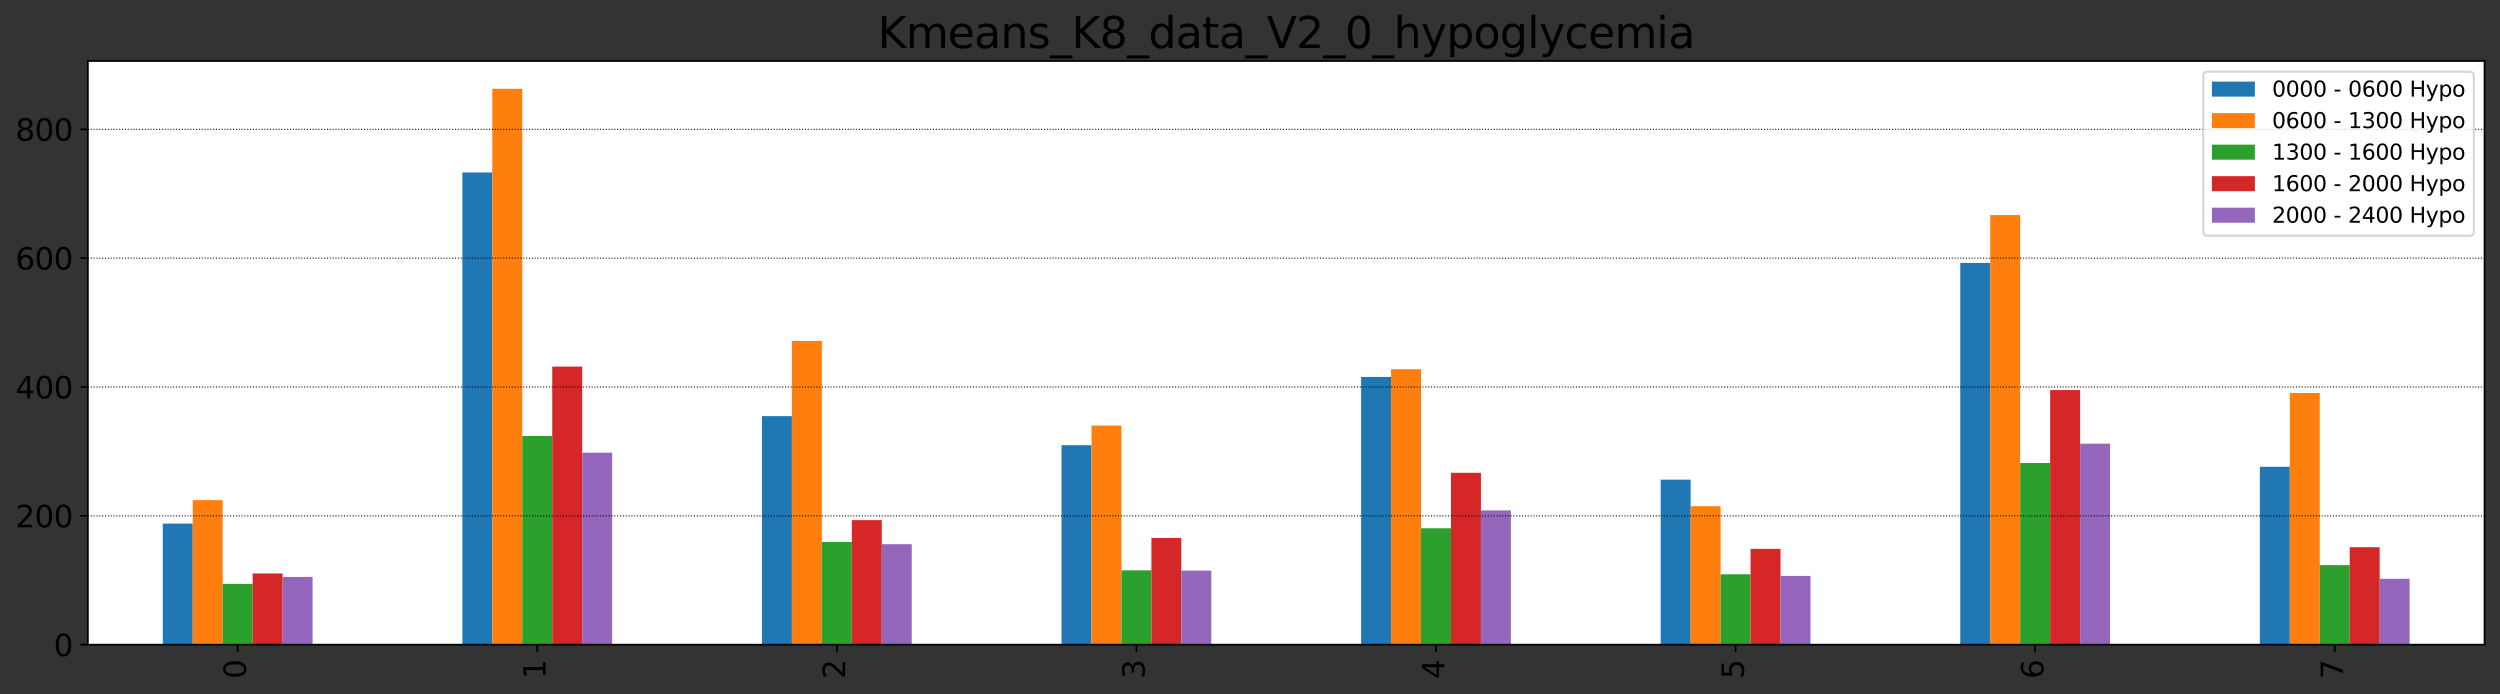 <?xml version="1.0" encoding="utf-8" standalone="no"?>
<!DOCTYPE svg PUBLIC "-//W3C//DTD SVG 1.1//EN"
  "http://www.w3.org/Graphics/SVG/1.1/DTD/svg11.dtd">
<svg xmlns:xlink="http://www.w3.org/1999/xlink" width="1164.122pt" height="323.304pt" viewBox="0 0 1164.122 323.304" xmlns="http://www.w3.org/2000/svg" version="1.1">
 <rect x="0" y="0" width="1164.122" height="323.304" fill="#333333" stroke="none"/>
 <defs>
  <style type="text/css">*{stroke-linejoin: round; stroke-linecap: butt}</style>
 </defs>
 <g id="figure_1">
  <g id="patch_1">
   <path d="M 0 323.304 
L 1164.122 323.304 
L 1164.122 0 
L 0 0 
L 0 323.304 
z
" style="fill: none"/>
  </g>
  <g id="axes_1">
   <g id="patch_2">
    <path d="M 40.922 300.197 
L 1156.922 300.197 
L 1156.922 28.397 
L 40.922 28.397 
z
" style="fill: #ffffff"/>
   </g>
   <g id="patch_3">
    <path d="M 75.797 300.197 
L 89.748 300.197 
L 89.748 243.801 
L 75.797 243.801 
z
" clip-path="url(#p9d155ca42a)" style="fill: #1f77b4"/>
   </g>
   <g id="patch_4">
    <path d="M 215.298 300.197 
L 229.248 300.197 
L 229.248 80.311 
L 215.298 80.311 
z
" clip-path="url(#p9d155ca42a)" style="fill: #1f77b4"/>
   </g>
   <g id="patch_5">
    <path d="M 354.798 300.197 
L 368.748 300.197 
L 368.748 193.765 
L 354.798 193.765 
z
" clip-path="url(#p9d155ca42a)" style="fill: #1f77b4"/>
   </g>
   <g id="patch_6">
    <path d="M 494.298 300.197 
L 508.248 300.197 
L 508.248 207.298 
L 494.298 207.298 
z
" clip-path="url(#p9d155ca42a)" style="fill: #1f77b4"/>
   </g>
   <g id="patch_7">
    <path d="M 633.798 300.197 
L 647.747 300.197 
L 647.747 175.525 
L 633.798 175.525 
z
" clip-path="url(#p9d155ca42a)" style="fill: #1f77b4"/>
   </g>
   <g id="patch_8">
    <path d="M 773.298 300.197 
L 787.247 300.197 
L 787.247 223.353 
L 773.298 223.353 
z
" clip-path="url(#p9d155ca42a)" style="fill: #1f77b4"/>
   </g>
   <g id="patch_9">
    <path d="M 912.798 300.197 
L 926.747 300.197 
L 926.747 122.423 
L 912.798 122.423 
z
" clip-path="url(#p9d155ca42a)" style="fill: #1f77b4"/>
   </g>
   <g id="patch_10">
    <path d="M 1052.297 300.197 
L 1066.247 300.197 
L 1066.247 217.38 
L 1052.297 217.38 
z
" clip-path="url(#p9d155ca42a)" style="fill: #1f77b4"/>
   </g>
   <g id="patch_11">
    <path d="M 89.748 300.197 
L 103.698 300.197 
L 103.698 232.889 
L 89.748 232.889 
z
" clip-path="url(#p9d155ca42a)" style="fill: #ff7f0e"/>
   </g>
   <g id="patch_12">
    <path d="M 229.248 300.197 
L 243.197 300.197 
L 243.197 41.34 
L 229.248 41.34 
z
" clip-path="url(#p9d155ca42a)" style="fill: #ff7f0e"/>
   </g>
   <g id="patch_13">
    <path d="M 368.748 300.197 
L 382.697 300.197 
L 382.697 158.759 
L 368.748 158.759 
z
" clip-path="url(#p9d155ca42a)" style="fill: #ff7f0e"/>
   </g>
   <g id="patch_14">
    <path d="M 508.248 300.197 
L 522.197 300.197 
L 522.197 198.169 
L 508.248 198.169 
z
" clip-path="url(#p9d155ca42a)" style="fill: #ff7f0e"/>
   </g>
   <g id="patch_15">
    <path d="M 647.747 300.197 
L 661.697 300.197 
L 661.697 171.902 
L 647.747 171.902 
z
" clip-path="url(#p9d155ca42a)" style="fill: #ff7f0e"/>
   </g>
   <g id="patch_16">
    <path d="M 787.247 300.197 
L 801.197 300.197 
L 801.197 235.717 
L 787.247 235.717 
z
" clip-path="url(#p9d155ca42a)" style="fill: #ff7f0e"/>
   </g>
   <g id="patch_17">
    <path d="M 926.747 300.197 
L 940.697 300.197 
L 940.697 100.153 
L 926.747 100.153 
z
" clip-path="url(#p9d155ca42a)" style="fill: #ff7f0e"/>
   </g>
   <g id="patch_18">
    <path d="M 1066.247 300.197 
L 1080.197 300.197 
L 1080.197 183.011 
L 1066.247 183.011 
z
" clip-path="url(#p9d155ca42a)" style="fill: #ff7f0e"/>
   </g>
   <g id="patch_19">
    <path d="M 103.698 300.197 
L 117.647 300.197 
L 117.647 271.88 
L 103.698 271.88 
z
" clip-path="url(#p9d155ca42a)" style="fill: #2ca02c"/>
   </g>
   <g id="patch_20">
    <path d="M 243.197 300.197 
L 257.147 300.197 
L 257.147 203.001 
L 243.197 203.001 
z
" clip-path="url(#p9d155ca42a)" style="fill: #2ca02c"/>
   </g>
   <g id="patch_21">
    <path d="M 382.697 300.197 
L 396.647 300.197 
L 396.647 252.371 
L 382.697 252.371 
z
" clip-path="url(#p9d155ca42a)" style="fill: #2ca02c"/>
   </g>
   <g id="patch_22">
    <path d="M 522.197 300.197 
L 536.148 300.197 
L 536.148 265.585 
L 522.197 265.585 
z
" clip-path="url(#p9d155ca42a)" style="fill: #2ca02c"/>
   </g>
   <g id="patch_23">
    <path d="M 661.697 300.197 
L 675.648 300.197 
L 675.648 245.991 
L 661.697 245.991 
z
" clip-path="url(#p9d155ca42a)" style="fill: #2ca02c"/>
   </g>
   <g id="patch_24">
    <path d="M 801.197 300.197 
L 815.148 300.197 
L 815.148 267.418 
L 801.197 267.418 
z
" clip-path="url(#p9d155ca42a)" style="fill: #2ca02c"/>
   </g>
   <g id="patch_25">
    <path d="M 940.697 300.197 
L 954.648 300.197 
L 954.648 215.598 
L 940.697 215.598 
z
" clip-path="url(#p9d155ca42a)" style="fill: #2ca02c"/>
   </g>
   <g id="patch_26">
    <path d="M 1080.197 300.197 
L 1094.148 300.197 
L 1094.148 263.161 
L 1080.197 263.161 
z
" clip-path="url(#p9d155ca42a)" style="fill: #2ca02c"/>
   </g>
   <g id="patch_27">
    <path d="M 117.647 300.197 
L 131.597 300.197 
L 131.597 267.043 
L 117.647 267.043 
z
" clip-path="url(#p9d155ca42a)" style="fill: #d62728"/>
   </g>
   <g id="patch_28">
    <path d="M 257.147 300.197 
L 271.098 300.197 
L 271.098 170.711 
L 257.147 170.711 
z
" clip-path="url(#p9d155ca42a)" style="fill: #d62728"/>
   </g>
   <g id="patch_29">
    <path d="M 396.647 300.197 
L 410.598 300.197 
L 410.598 242.203 
L 396.647 242.203 
z
" clip-path="url(#p9d155ca42a)" style="fill: #d62728"/>
   </g>
   <g id="patch_30">
    <path d="M 536.148 300.197 
L 550.097 300.197 
L 550.097 250.488 
L 536.148 250.488 
z
" clip-path="url(#p9d155ca42a)" style="fill: #d62728"/>
   </g>
   <g id="patch_31">
    <path d="M 675.648 300.197 
L 689.597 300.197 
L 689.597 220.159 
L 675.648 220.159 
z
" clip-path="url(#p9d155ca42a)" style="fill: #d62728"/>
   </g>
   <g id="patch_32">
    <path d="M 815.148 300.197 
L 829.097 300.197 
L 829.097 255.589 
L 815.148 255.589 
z
" clip-path="url(#p9d155ca42a)" style="fill: #d62728"/>
   </g>
   <g id="patch_33">
    <path d="M 954.648 300.197 
L 968.597 300.197 
L 968.597 181.629 
L 954.648 181.629 
z
" clip-path="url(#p9d155ca42a)" style="fill: #d62728"/>
   </g>
   <g id="patch_34">
    <path d="M 1094.148 300.197 
L 1108.098 300.197 
L 1108.098 254.797 
L 1094.148 254.797 
z
" clip-path="url(#p9d155ca42a)" style="fill: #d62728"/>
   </g>
   <g id="patch_35">
    <path d="M 131.597 300.197 
L 145.548 300.197 
L 145.548 268.658 
L 131.597 268.658 
z
" clip-path="url(#p9d155ca42a)" style="fill: #9467bd"/>
   </g>
   <g id="patch_36">
    <path d="M 271.098 300.197 
L 285.048 300.197 
L 285.048 210.787 
L 271.098 210.787 
z
" clip-path="url(#p9d155ca42a)" style="fill: #9467bd"/>
   </g>
   <g id="patch_37">
    <path d="M 410.598 300.197 
L 424.548 300.197 
L 424.548 253.4 
L 410.598 253.4 
z
" clip-path="url(#p9d155ca42a)" style="fill: #9467bd"/>
   </g>
   <g id="patch_38">
    <path d="M 550.097 300.197 
L 564.048 300.197 
L 564.048 265.711 
L 550.097 265.711 
z
" clip-path="url(#p9d155ca42a)" style="fill: #9467bd"/>
   </g>
   <g id="patch_39">
    <path d="M 689.597 300.197 
L 703.548 300.197 
L 703.548 237.67 
L 689.597 237.67 
z
" clip-path="url(#p9d155ca42a)" style="fill: #9467bd"/>
   </g>
   <g id="patch_40">
    <path d="M 829.097 300.197 
L 843.048 300.197 
L 843.048 268.18 
L 829.097 268.18 
z
" clip-path="url(#p9d155ca42a)" style="fill: #9467bd"/>
   </g>
   <g id="patch_41">
    <path d="M 968.597 300.197 
L 982.548 300.197 
L 982.548 206.589 
L 968.597 206.589 
z
" clip-path="url(#p9d155ca42a)" style="fill: #9467bd"/>
   </g>
   <g id="patch_42">
    <path d="M 1108.098 300.197 
L 1122.047 300.197 
L 1122.047 269.512 
L 1108.098 269.512 
z
" clip-path="url(#p9d155ca42a)" style="fill: #9467bd"/>
   </g>
   <g id="matplotlib.axis_1">
    <g id="xtick_1">
     <g id="line2d_1">
      <defs>
       <path id="mc3bcf5091b" d="M 0 0 
L 0 3.5 
" style="stroke: #000000; stroke-width: 0.8"/>
      </defs>
      <g>
       <use xlink:href="#mc3bcf5091b" x="110.672" y="300.197" style="stroke: #000000; stroke-width: 0.8"/>
      </g>
     </g>
     <g id="text_1">
      <!-- 0 -->
      <g transform="translate(114.536 316.104)rotate(-90)scale(0.14 -0.14)">
       <defs>
        <path id="DejaVuSans-30" d="M 2034 4250 
Q 1547 4250 1301 3770 
Q 1056 3291 1056 2328 
Q 1056 1369 1301 889 
Q 1547 409 2034 409 
Q 2525 409 2770 889 
Q 3016 1369 3016 2328 
Q 3016 3291 2770 3770 
Q 2525 4250 2034 4250 
z
M 2034 4750 
Q 2819 4750 3233 4129 
Q 3647 3509 3647 2328 
Q 3647 1150 3233 529 
Q 2819 -91 2034 -91 
Q 1250 -91 836 529 
Q 422 1150 422 2328 
Q 422 3509 836 4129 
Q 1250 4750 2034 4750 
z
" transform="scale(0.016)"/>
       </defs>
       <use xlink:href="#DejaVuSans-30"/>
      </g>
     </g>
    </g>
    <g id="xtick_2">
     <g id="line2d_2">
      <g>
       <use xlink:href="#mc3bcf5091b" x="250.173" y="300.197" style="stroke: #000000; stroke-width: 0.8"/>
      </g>
     </g>
     <g id="text_2">
      <!-- 1 -->
      <g transform="translate(254.036 316.104)rotate(-90)scale(0.14 -0.14)">
       <defs>
        <path id="DejaVuSans-31" d="M 794 531 
L 1825 531 
L 1825 4091 
L 703 3866 
L 703 4441 
L 1819 4666 
L 2450 4666 
L 2450 531 
L 3481 531 
L 3481 0 
L 794 0 
L 794 531 
z
" transform="scale(0.016)"/>
       </defs>
       <use xlink:href="#DejaVuSans-31"/>
      </g>
     </g>
    </g>
    <g id="xtick_3">
     <g id="line2d_3">
      <g>
       <use xlink:href="#mc3bcf5091b" x="389.673" y="300.197" style="stroke: #000000; stroke-width: 0.8"/>
      </g>
     </g>
     <g id="text_3">
      <!-- 2 -->
      <g transform="translate(393.536 316.104)rotate(-90)scale(0.14 -0.14)">
       <defs>
        <path id="DejaVuSans-32" d="M 1228 531 
L 3431 531 
L 3431 0 
L 469 0 
L 469 531 
Q 828 903 1448 1529 
Q 2069 2156 2228 2338 
Q 2531 2678 2651 2914 
Q 2772 3150 2772 3378 
Q 2772 3750 2511 3984 
Q 2250 4219 1831 4219 
Q 1534 4219 1204 4116 
Q 875 4013 500 3803 
L 500 4441 
Q 881 4594 1212 4672 
Q 1544 4750 1819 4750 
Q 2544 4750 2975 4387 
Q 3406 4025 3406 3419 
Q 3406 3131 3298 2873 
Q 3191 2616 2906 2266 
Q 2828 2175 2409 1742 
Q 1991 1309 1228 531 
z
" transform="scale(0.016)"/>
       </defs>
       <use xlink:href="#DejaVuSans-32"/>
      </g>
     </g>
    </g>
    <g id="xtick_4">
     <g id="line2d_4">
      <g>
       <use xlink:href="#mc3bcf5091b" x="529.173" y="300.197" style="stroke: #000000; stroke-width: 0.8"/>
      </g>
     </g>
     <g id="text_4">
      <!-- 3 -->
      <g transform="translate(533.036 316.104)rotate(-90)scale(0.14 -0.14)">
       <defs>
        <path id="DejaVuSans-33" d="M 2597 2516 
Q 3050 2419 3304 2112 
Q 3559 1806 3559 1356 
Q 3559 666 3084 287 
Q 2609 -91 1734 -91 
Q 1441 -91 1130 -33 
Q 819 25 488 141 
L 488 750 
Q 750 597 1062 519 
Q 1375 441 1716 441 
Q 2309 441 2620 675 
Q 2931 909 2931 1356 
Q 2931 1769 2642 2001 
Q 2353 2234 1838 2234 
L 1294 2234 
L 1294 2753 
L 1863 2753 
Q 2328 2753 2575 2939 
Q 2822 3125 2822 3475 
Q 2822 3834 2567 4026 
Q 2313 4219 1838 4219 
Q 1578 4219 1281 4162 
Q 984 4106 628 3988 
L 628 4550 
Q 988 4650 1302 4700 
Q 1616 4750 1894 4750 
Q 2613 4750 3031 4423 
Q 3450 4097 3450 3541 
Q 3450 3153 3228 2886 
Q 3006 2619 2597 2516 
z
" transform="scale(0.016)"/>
       </defs>
       <use xlink:href="#DejaVuSans-33"/>
      </g>
     </g>
    </g>
    <g id="xtick_5">
     <g id="line2d_5">
      <g>
       <use xlink:href="#mc3bcf5091b" x="668.673" y="300.197" style="stroke: #000000; stroke-width: 0.8"/>
      </g>
     </g>
     <g id="text_5">
      <!-- 4 -->
      <g transform="translate(672.536 316.104)rotate(-90)scale(0.14 -0.14)">
       <defs>
        <path id="DejaVuSans-34" d="M 2419 4116 
L 825 1625 
L 2419 1625 
L 2419 4116 
z
M 2253 4666 
L 3047 4666 
L 3047 1625 
L 3713 1625 
L 3713 1100 
L 3047 1100 
L 3047 0 
L 2419 0 
L 2419 1100 
L 313 1100 
L 313 1709 
L 2253 4666 
z
" transform="scale(0.016)"/>
       </defs>
       <use xlink:href="#DejaVuSans-34"/>
      </g>
     </g>
    </g>
    <g id="xtick_6">
     <g id="line2d_6">
      <g>
       <use xlink:href="#mc3bcf5091b" x="808.173" y="300.197" style="stroke: #000000; stroke-width: 0.8"/>
      </g>
     </g>
     <g id="text_6">
      <!-- 5 -->
      <g transform="translate(812.036 316.104)rotate(-90)scale(0.14 -0.14)">
       <defs>
        <path id="DejaVuSans-35" d="M 691 4666 
L 3169 4666 
L 3169 4134 
L 1269 4134 
L 1269 2991 
Q 1406 3038 1543 3061 
Q 1681 3084 1819 3084 
Q 2600 3084 3056 2656 
Q 3513 2228 3513 1497 
Q 3513 744 3044 326 
Q 2575 -91 1722 -91 
Q 1428 -91 1123 -41 
Q 819 9 494 109 
L 494 744 
Q 775 591 1075 516 
Q 1375 441 1709 441 
Q 2250 441 2565 725 
Q 2881 1009 2881 1497 
Q 2881 1984 2565 2268 
Q 2250 2553 1709 2553 
Q 1456 2553 1204 2497 
Q 953 2441 691 2322 
L 691 4666 
z
" transform="scale(0.016)"/>
       </defs>
       <use xlink:href="#DejaVuSans-35"/>
      </g>
     </g>
    </g>
    <g id="xtick_7">
     <g id="line2d_7">
      <g>
       <use xlink:href="#mc3bcf5091b" x="947.673" y="300.197" style="stroke: #000000; stroke-width: 0.8"/>
      </g>
     </g>
     <g id="text_7">
      <!-- 6 -->
      <g transform="translate(951.536 316.104)rotate(-90)scale(0.14 -0.14)">
       <defs>
        <path id="DejaVuSans-36" d="M 2113 2584 
Q 1688 2584 1439 2293 
Q 1191 2003 1191 1497 
Q 1191 994 1439 701 
Q 1688 409 2113 409 
Q 2538 409 2786 701 
Q 3034 994 3034 1497 
Q 3034 2003 2786 2293 
Q 2538 2584 2113 2584 
z
M 3366 4563 
L 3366 3988 
Q 3128 4100 2886 4159 
Q 2644 4219 2406 4219 
Q 1781 4219 1451 3797 
Q 1122 3375 1075 2522 
Q 1259 2794 1537 2939 
Q 1816 3084 2150 3084 
Q 2853 3084 3261 2657 
Q 3669 2231 3669 1497 
Q 3669 778 3244 343 
Q 2819 -91 2113 -91 
Q 1303 -91 875 529 
Q 447 1150 447 2328 
Q 447 3434 972 4092 
Q 1497 4750 2381 4750 
Q 2619 4750 2861 4703 
Q 3103 4656 3366 4563 
z
" transform="scale(0.016)"/>
       </defs>
       <use xlink:href="#DejaVuSans-36"/>
      </g>
     </g>
    </g>
    <g id="xtick_8">
     <g id="line2d_8">
      <g>
       <use xlink:href="#mc3bcf5091b" x="1087.172" y="300.197" style="stroke: #000000; stroke-width: 0.8"/>
      </g>
     </g>
     <g id="text_8">
      <!-- 7 -->
      <g transform="translate(1091.036 316.104)rotate(-90)scale(0.14 -0.14)">
       <defs>
        <path id="DejaVuSans-37" d="M 525 4666 
L 3525 4666 
L 3525 4397 
L 1831 0 
L 1172 0 
L 2766 4134 
L 525 4134 
L 525 4666 
z
" transform="scale(0.016)"/>
       </defs>
       <use xlink:href="#DejaVuSans-37"/>
      </g>
     </g>
    </g>
   </g>
   <g id="matplotlib.axis_2">
    <g id="ytick_1">
     <g id="line2d_9">
      <path d="M 40.922 300.197 
L 1156.922 300.197 
" clip-path="url(#p9d155ca42a)" style="fill: none; stroke-dasharray: 0.5,0.825; stroke-dashoffset: 0; stroke: #000000; stroke-width: 0.5"/>
     </g>
     <g id="line2d_10">
      <defs>
       <path id="mca39b17f04" d="M 0 0 
L -3.5 0 
" style="stroke: #000000; stroke-width: 0.8"/>
      </defs>
      <g>
       <use xlink:href="#mca39b17f04" x="40.922" y="300.197" style="stroke: #000000; stroke-width: 0.8"/>
      </g>
     </g>
     <g id="text_9">
      <!-- 0 -->
      <g transform="translate(25.015 305.516)scale(0.14 -0.14)">
       <use xlink:href="#DejaVuSans-30"/>
      </g>
     </g>
    </g>
    <g id="ytick_2">
     <g id="line2d_11">
      <path d="M 40.922 240.201 
L 1156.922 240.201 
" clip-path="url(#p9d155ca42a)" style="fill: none; stroke-dasharray: 0.5,0.825; stroke-dashoffset: 0; stroke: #000000; stroke-width: 0.5"/>
     </g>
     <g id="line2d_12">
      <g>
       <use xlink:href="#mca39b17f04" x="40.922" y="240.201" style="stroke: #000000; stroke-width: 0.8"/>
      </g>
     </g>
     <g id="text_10">
      <!-- 200 -->
      <g transform="translate(7.2 245.52)scale(0.14 -0.14)">
       <use xlink:href="#DejaVuSans-32"/>
       <use xlink:href="#DejaVuSans-30" x="63.623"/>
       <use xlink:href="#DejaVuSans-30" x="127.246"/>
      </g>
     </g>
    </g>
    <g id="ytick_3">
     <g id="line2d_13">
      <path d="M 40.922 180.205 
L 1156.922 180.205 
" clip-path="url(#p9d155ca42a)" style="fill: none; stroke-dasharray: 0.5,0.825; stroke-dashoffset: 0; stroke: #000000; stroke-width: 0.5"/>
     </g>
     <g id="line2d_14">
      <g>
       <use xlink:href="#mca39b17f04" x="40.922" y="180.205" style="stroke: #000000; stroke-width: 0.8"/>
      </g>
     </g>
     <g id="text_11">
      <!-- 400 -->
      <g transform="translate(7.2 185.524)scale(0.14 -0.14)">
       <use xlink:href="#DejaVuSans-34"/>
       <use xlink:href="#DejaVuSans-30" x="63.623"/>
       <use xlink:href="#DejaVuSans-30" x="127.246"/>
      </g>
     </g>
    </g>
    <g id="ytick_4">
     <g id="line2d_15">
      <path d="M 40.922 120.209 
L 1156.922 120.209 
" clip-path="url(#p9d155ca42a)" style="fill: none; stroke-dasharray: 0.5,0.825; stroke-dashoffset: 0; stroke: #000000; stroke-width: 0.5"/>
     </g>
     <g id="line2d_16">
      <g>
       <use xlink:href="#mca39b17f04" x="40.922" y="120.209" style="stroke: #000000; stroke-width: 0.8"/>
      </g>
     </g>
     <g id="text_12">
      <!-- 600 -->
      <g transform="translate(7.2 125.528)scale(0.14 -0.14)">
       <use xlink:href="#DejaVuSans-36"/>
       <use xlink:href="#DejaVuSans-30" x="63.623"/>
       <use xlink:href="#DejaVuSans-30" x="127.246"/>
      </g>
     </g>
    </g>
    <g id="ytick_5">
     <g id="line2d_17">
      <path d="M 40.922 60.213 
L 1156.922 60.213 
" clip-path="url(#p9d155ca42a)" style="fill: none; stroke-dasharray: 0.5,0.825; stroke-dashoffset: 0; stroke: #000000; stroke-width: 0.5"/>
     </g>
     <g id="line2d_18">
      <g>
       <use xlink:href="#mca39b17f04" x="40.922" y="60.213" style="stroke: #000000; stroke-width: 0.8"/>
      </g>
     </g>
     <g id="text_13">
      <!-- 800 -->
      <g transform="translate(7.2 65.532)scale(0.14 -0.14)">
       <defs>
        <path id="DejaVuSans-38" d="M 2034 2216 
Q 1584 2216 1326 1975 
Q 1069 1734 1069 1313 
Q 1069 891 1326 650 
Q 1584 409 2034 409 
Q 2484 409 2743 651 
Q 3003 894 3003 1313 
Q 3003 1734 2745 1975 
Q 2488 2216 2034 2216 
z
M 1403 2484 
Q 997 2584 770 2862 
Q 544 3141 544 3541 
Q 544 4100 942 4425 
Q 1341 4750 2034 4750 
Q 2731 4750 3128 4425 
Q 3525 4100 3525 3541 
Q 3525 3141 3298 2862 
Q 3072 2584 2669 2484 
Q 3125 2378 3379 2068 
Q 3634 1759 3634 1313 
Q 3634 634 3220 271 
Q 2806 -91 2034 -91 
Q 1263 -91 848 271 
Q 434 634 434 1313 
Q 434 1759 690 2068 
Q 947 2378 1403 2484 
z
M 1172 3481 
Q 1172 3119 1398 2916 
Q 1625 2713 2034 2713 
Q 2441 2713 2670 2916 
Q 2900 3119 2900 3481 
Q 2900 3844 2670 4047 
Q 2441 4250 2034 4250 
Q 1625 4250 1398 4047 
Q 1172 3844 1172 3481 
z
" transform="scale(0.016)"/>
       </defs>
       <use xlink:href="#DejaVuSans-38"/>
       <use xlink:href="#DejaVuSans-30" x="63.623"/>
       <use xlink:href="#DejaVuSans-30" x="127.246"/>
      </g>
     </g>
    </g>
   </g>
   <g id="patch_43">
    <path d="M 40.922 300.197 
L 40.922 28.397 
" style="fill: none; stroke: #000000; stroke-width: 0.8; stroke-linejoin: miter; stroke-linecap: square"/>
   </g>
   <g id="patch_44">
    <path d="M 1156.922 300.197 
L 1156.922 28.397 
" style="fill: none; stroke: #000000; stroke-width: 0.8; stroke-linejoin: miter; stroke-linecap: square"/>
   </g>
   <g id="patch_45">
    <path d="M 40.922 300.197 
L 1156.922 300.197 
" style="fill: none; stroke: #000000; stroke-width: 0.8; stroke-linejoin: miter; stroke-linecap: square"/>
   </g>
   <g id="patch_46">
    <path d="M 40.922 28.397 
L 1156.922 28.397 
" style="fill: none; stroke: #000000; stroke-width: 0.8; stroke-linejoin: miter; stroke-linecap: square"/>
   </g>
   <g id="text_14">
    <!-- Kmeans_K8_data_V2_0_hypoglycemia -->
    <g transform="translate(408.718 22.397)scale(0.2 -0.2)">
     <defs>
      <path id="DejaVuSans-4b" d="M 628 4666 
L 1259 4666 
L 1259 2694 
L 3353 4666 
L 4166 4666 
L 1850 2491 
L 4331 0 
L 3500 0 
L 1259 2247 
L 1259 0 
L 628 0 
L 628 4666 
z
" transform="scale(0.016)"/>
      <path id="DejaVuSans-6d" d="M 3328 2828 
Q 3544 3216 3844 3400 
Q 4144 3584 4550 3584 
Q 5097 3584 5394 3201 
Q 5691 2819 5691 2113 
L 5691 0 
L 5113 0 
L 5113 2094 
Q 5113 2597 4934 2840 
Q 4756 3084 4391 3084 
Q 3944 3084 3684 2787 
Q 3425 2491 3425 1978 
L 3425 0 
L 2847 0 
L 2847 2094 
Q 2847 2600 2669 2842 
Q 2491 3084 2119 3084 
Q 1678 3084 1418 2786 
Q 1159 2488 1159 1978 
L 1159 0 
L 581 0 
L 581 3500 
L 1159 3500 
L 1159 2956 
Q 1356 3278 1631 3431 
Q 1906 3584 2284 3584 
Q 2666 3584 2933 3390 
Q 3200 3197 3328 2828 
z
" transform="scale(0.016)"/>
      <path id="DejaVuSans-65" d="M 3597 1894 
L 3597 1613 
L 953 1613 
Q 991 1019 1311 708 
Q 1631 397 2203 397 
Q 2534 397 2845 478 
Q 3156 559 3463 722 
L 3463 178 
Q 3153 47 2828 -22 
Q 2503 -91 2169 -91 
Q 1331 -91 842 396 
Q 353 884 353 1716 
Q 353 2575 817 3079 
Q 1281 3584 2069 3584 
Q 2775 3584 3186 3129 
Q 3597 2675 3597 1894 
z
M 3022 2063 
Q 3016 2534 2758 2815 
Q 2500 3097 2075 3097 
Q 1594 3097 1305 2825 
Q 1016 2553 972 2059 
L 3022 2063 
z
" transform="scale(0.016)"/>
      <path id="DejaVuSans-61" d="M 2194 1759 
Q 1497 1759 1228 1600 
Q 959 1441 959 1056 
Q 959 750 1161 570 
Q 1363 391 1709 391 
Q 2188 391 2477 730 
Q 2766 1069 2766 1631 
L 2766 1759 
L 2194 1759 
z
M 3341 1997 
L 3341 0 
L 2766 0 
L 2766 531 
Q 2569 213 2275 61 
Q 1981 -91 1556 -91 
Q 1019 -91 701 211 
Q 384 513 384 1019 
Q 384 1609 779 1909 
Q 1175 2209 1959 2209 
L 2766 2209 
L 2766 2266 
Q 2766 2663 2505 2880 
Q 2244 3097 1772 3097 
Q 1472 3097 1187 3025 
Q 903 2953 641 2809 
L 641 3341 
Q 956 3463 1253 3523 
Q 1550 3584 1831 3584 
Q 2591 3584 2966 3190 
Q 3341 2797 3341 1997 
z
" transform="scale(0.016)"/>
      <path id="DejaVuSans-6e" d="M 3513 2113 
L 3513 0 
L 2938 0 
L 2938 2094 
Q 2938 2591 2744 2837 
Q 2550 3084 2163 3084 
Q 1697 3084 1428 2787 
Q 1159 2491 1159 1978 
L 1159 0 
L 581 0 
L 581 3500 
L 1159 3500 
L 1159 2956 
Q 1366 3272 1645 3428 
Q 1925 3584 2291 3584 
Q 2894 3584 3203 3211 
Q 3513 2838 3513 2113 
z
" transform="scale(0.016)"/>
      <path id="DejaVuSans-73" d="M 2834 3397 
L 2834 2853 
Q 2591 2978 2328 3040 
Q 2066 3103 1784 3103 
Q 1356 3103 1142 2972 
Q 928 2841 928 2578 
Q 928 2378 1081 2264 
Q 1234 2150 1697 2047 
L 1894 2003 
Q 2506 1872 2764 1633 
Q 3022 1394 3022 966 
Q 3022 478 2636 193 
Q 2250 -91 1575 -91 
Q 1294 -91 989 -36 
Q 684 19 347 128 
L 347 722 
Q 666 556 975 473 
Q 1284 391 1588 391 
Q 1994 391 2212 530 
Q 2431 669 2431 922 
Q 2431 1156 2273 1281 
Q 2116 1406 1581 1522 
L 1381 1569 
Q 847 1681 609 1914 
Q 372 2147 372 2553 
Q 372 3047 722 3315 
Q 1072 3584 1716 3584 
Q 2034 3584 2315 3537 
Q 2597 3491 2834 3397 
z
" transform="scale(0.016)"/>
      <path id="DejaVuSans-5f" d="M 3263 -1063 
L 3263 -1509 
L -63 -1509 
L -63 -1063 
L 3263 -1063 
z
" transform="scale(0.016)"/>
      <path id="DejaVuSans-64" d="M 2906 2969 
L 2906 4863 
L 3481 4863 
L 3481 0 
L 2906 0 
L 2906 525 
Q 2725 213 2448 61 
Q 2172 -91 1784 -91 
Q 1150 -91 751 415 
Q 353 922 353 1747 
Q 353 2572 751 3078 
Q 1150 3584 1784 3584 
Q 2172 3584 2448 3432 
Q 2725 3281 2906 2969 
z
M 947 1747 
Q 947 1113 1208 752 
Q 1469 391 1925 391 
Q 2381 391 2643 752 
Q 2906 1113 2906 1747 
Q 2906 2381 2643 2742 
Q 2381 3103 1925 3103 
Q 1469 3103 1208 2742 
Q 947 2381 947 1747 
z
" transform="scale(0.016)"/>
      <path id="DejaVuSans-74" d="M 1172 4494 
L 1172 3500 
L 2356 3500 
L 2356 3053 
L 1172 3053 
L 1172 1153 
Q 1172 725 1289 603 
Q 1406 481 1766 481 
L 2356 481 
L 2356 0 
L 1766 0 
Q 1100 0 847 248 
Q 594 497 594 1153 
L 594 3053 
L 172 3053 
L 172 3500 
L 594 3500 
L 594 4494 
L 1172 4494 
z
" transform="scale(0.016)"/>
      <path id="DejaVuSans-56" d="M 1831 0 
L 50 4666 
L 709 4666 
L 2188 738 
L 3669 4666 
L 4325 4666 
L 2547 0 
L 1831 0 
z
" transform="scale(0.016)"/>
      <path id="DejaVuSans-68" d="M 3513 2113 
L 3513 0 
L 2938 0 
L 2938 2094 
Q 2938 2591 2744 2837 
Q 2550 3084 2163 3084 
Q 1697 3084 1428 2787 
Q 1159 2491 1159 1978 
L 1159 0 
L 581 0 
L 581 4863 
L 1159 4863 
L 1159 2956 
Q 1366 3272 1645 3428 
Q 1925 3584 2291 3584 
Q 2894 3584 3203 3211 
Q 3513 2838 3513 2113 
z
" transform="scale(0.016)"/>
      <path id="DejaVuSans-79" d="M 2059 -325 
Q 1816 -950 1584 -1140 
Q 1353 -1331 966 -1331 
L 506 -1331 
L 506 -850 
L 844 -850 
Q 1081 -850 1212 -737 
Q 1344 -625 1503 -206 
L 1606 56 
L 191 3500 
L 800 3500 
L 1894 763 
L 2988 3500 
L 3597 3500 
L 2059 -325 
z
" transform="scale(0.016)"/>
      <path id="DejaVuSans-70" d="M 1159 525 
L 1159 -1331 
L 581 -1331 
L 581 3500 
L 1159 3500 
L 1159 2969 
Q 1341 3281 1617 3432 
Q 1894 3584 2278 3584 
Q 2916 3584 3314 3078 
Q 3713 2572 3713 1747 
Q 3713 922 3314 415 
Q 2916 -91 2278 -91 
Q 1894 -91 1617 61 
Q 1341 213 1159 525 
z
M 3116 1747 
Q 3116 2381 2855 2742 
Q 2594 3103 2138 3103 
Q 1681 3103 1420 2742 
Q 1159 2381 1159 1747 
Q 1159 1113 1420 752 
Q 1681 391 2138 391 
Q 2594 391 2855 752 
Q 3116 1113 3116 1747 
z
" transform="scale(0.016)"/>
      <path id="DejaVuSans-6f" d="M 1959 3097 
Q 1497 3097 1228 2736 
Q 959 2375 959 1747 
Q 959 1119 1226 758 
Q 1494 397 1959 397 
Q 2419 397 2687 759 
Q 2956 1122 2956 1747 
Q 2956 2369 2687 2733 
Q 2419 3097 1959 3097 
z
M 1959 3584 
Q 2709 3584 3137 3096 
Q 3566 2609 3566 1747 
Q 3566 888 3137 398 
Q 2709 -91 1959 -91 
Q 1206 -91 779 398 
Q 353 888 353 1747 
Q 353 2609 779 3096 
Q 1206 3584 1959 3584 
z
" transform="scale(0.016)"/>
      <path id="DejaVuSans-67" d="M 2906 1791 
Q 2906 2416 2648 2759 
Q 2391 3103 1925 3103 
Q 1463 3103 1205 2759 
Q 947 2416 947 1791 
Q 947 1169 1205 825 
Q 1463 481 1925 481 
Q 2391 481 2648 825 
Q 2906 1169 2906 1791 
z
M 3481 434 
Q 3481 -459 3084 -895 
Q 2688 -1331 1869 -1331 
Q 1566 -1331 1297 -1286 
Q 1028 -1241 775 -1147 
L 775 -588 
Q 1028 -725 1275 -790 
Q 1522 -856 1778 -856 
Q 2344 -856 2625 -561 
Q 2906 -266 2906 331 
L 2906 616 
Q 2728 306 2450 153 
Q 2172 0 1784 0 
Q 1141 0 747 490 
Q 353 981 353 1791 
Q 353 2603 747 3093 
Q 1141 3584 1784 3584 
Q 2172 3584 2450 3431 
Q 2728 3278 2906 2969 
L 2906 3500 
L 3481 3500 
L 3481 434 
z
" transform="scale(0.016)"/>
      <path id="DejaVuSans-6c" d="M 603 4863 
L 1178 4863 
L 1178 0 
L 603 0 
L 603 4863 
z
" transform="scale(0.016)"/>
      <path id="DejaVuSans-63" d="M 3122 3366 
L 3122 2828 
Q 2878 2963 2633 3030 
Q 2388 3097 2138 3097 
Q 1578 3097 1268 2742 
Q 959 2388 959 1747 
Q 959 1106 1268 751 
Q 1578 397 2138 397 
Q 2388 397 2633 464 
Q 2878 531 3122 666 
L 3122 134 
Q 2881 22 2623 -34 
Q 2366 -91 2075 -91 
Q 1284 -91 818 406 
Q 353 903 353 1747 
Q 353 2603 823 3093 
Q 1294 3584 2113 3584 
Q 2378 3584 2631 3529 
Q 2884 3475 3122 3366 
z
" transform="scale(0.016)"/>
      <path id="DejaVuSans-69" d="M 603 3500 
L 1178 3500 
L 1178 0 
L 603 0 
L 603 3500 
z
M 603 4863 
L 1178 4863 
L 1178 4134 
L 603 4134 
L 603 4863 
z
" transform="scale(0.016)"/>
     </defs>
     <use xlink:href="#DejaVuSans-4b"/>
     <use xlink:href="#DejaVuSans-6d" x="65.576"/>
     <use xlink:href="#DejaVuSans-65" x="162.988"/>
     <use xlink:href="#DejaVuSans-61" x="224.512"/>
     <use xlink:href="#DejaVuSans-6e" x="285.791"/>
     <use xlink:href="#DejaVuSans-73" x="349.17"/>
     <use xlink:href="#DejaVuSans-5f" x="401.27"/>
     <use xlink:href="#DejaVuSans-4b" x="451.27"/>
     <use xlink:href="#DejaVuSans-38" x="516.846"/>
     <use xlink:href="#DejaVuSans-5f" x="580.469"/>
     <use xlink:href="#DejaVuSans-64" x="630.469"/>
     <use xlink:href="#DejaVuSans-61" x="693.945"/>
     <use xlink:href="#DejaVuSans-74" x="755.225"/>
     <use xlink:href="#DejaVuSans-61" x="794.434"/>
     <use xlink:href="#DejaVuSans-5f" x="855.713"/>
     <use xlink:href="#DejaVuSans-56" x="905.713"/>
     <use xlink:href="#DejaVuSans-32" x="974.121"/>
     <use xlink:href="#DejaVuSans-5f" x="1037.744"/>
     <use xlink:href="#DejaVuSans-30" x="1087.744"/>
     <use xlink:href="#DejaVuSans-5f" x="1151.367"/>
     <use xlink:href="#DejaVuSans-68" x="1201.367"/>
     <use xlink:href="#DejaVuSans-79" x="1264.746"/>
     <use xlink:href="#DejaVuSans-70" x="1323.926"/>
     <use xlink:href="#DejaVuSans-6f" x="1387.402"/>
     <use xlink:href="#DejaVuSans-67" x="1448.584"/>
     <use xlink:href="#DejaVuSans-6c" x="1512.061"/>
     <use xlink:href="#DejaVuSans-79" x="1539.844"/>
     <use xlink:href="#DejaVuSans-63" x="1599.023"/>
     <use xlink:href="#DejaVuSans-65" x="1654.004"/>
     <use xlink:href="#DejaVuSans-6d" x="1715.527"/>
     <use xlink:href="#DejaVuSans-69" x="1812.939"/>
     <use xlink:href="#DejaVuSans-61" x="1840.723"/>
    </g>
   </g>
   <g id="legend_1">
    <g id="patch_47">
     <path d="M 1027.974 109.787 
L 1149.922 109.787 
Q 1151.922 109.787 1151.922 107.787 
L 1151.922 35.397 
Q 1151.922 33.397 1149.922 33.397 
L 1027.974 33.397 
Q 1025.974 33.397 1025.974 35.397 
L 1025.974 107.787 
Q 1025.974 109.787 1027.974 109.787 
z
" style="fill: #ffffff; opacity: 0.8; stroke: #cccccc; stroke-linejoin: miter"/>
    </g>
    <g id="patch_48">
     <path d="M 1029.974 44.995 
L 1049.974 44.995 
L 1049.974 37.995 
L 1029.974 37.995 
z
" style="fill: #1f77b4"/>
    </g>
    <g id="text_15">
     <!-- 0000 - 0600 Hypo -->
     <g transform="translate(1057.974 44.995)scale(0.1 -0.1)">
      <defs>
       <path id="DejaVuSans-20" transform="scale(0.016)"/>
       <path id="DejaVuSans-2d" d="M 313 2009 
L 1997 2009 
L 1997 1497 
L 313 1497 
L 313 2009 
z
" transform="scale(0.016)"/>
       <path id="DejaVuSans-48" d="M 628 4666 
L 1259 4666 
L 1259 2753 
L 3553 2753 
L 3553 4666 
L 4184 4666 
L 4184 0 
L 3553 0 
L 3553 2222 
L 1259 2222 
L 1259 0 
L 628 0 
L 628 4666 
z
" transform="scale(0.016)"/>
      </defs>
      <use xlink:href="#DejaVuSans-30"/>
      <use xlink:href="#DejaVuSans-30" x="63.623"/>
      <use xlink:href="#DejaVuSans-30" x="127.246"/>
      <use xlink:href="#DejaVuSans-30" x="190.869"/>
      <use xlink:href="#DejaVuSans-20" x="254.492"/>
      <use xlink:href="#DejaVuSans-2d" x="286.279"/>
      <use xlink:href="#DejaVuSans-20" x="322.363"/>
      <use xlink:href="#DejaVuSans-30" x="354.15"/>
      <use xlink:href="#DejaVuSans-36" x="417.773"/>
      <use xlink:href="#DejaVuSans-30" x="481.396"/>
      <use xlink:href="#DejaVuSans-30" x="545.02"/>
      <use xlink:href="#DejaVuSans-20" x="608.643"/>
      <use xlink:href="#DejaVuSans-48" x="640.43"/>
      <use xlink:href="#DejaVuSans-79" x="715.625"/>
      <use xlink:href="#DejaVuSans-70" x="774.805"/>
      <use xlink:href="#DejaVuSans-6f" x="838.281"/>
     </g>
    </g>
    <g id="patch_49">
     <path d="M 1029.974 59.673 
L 1049.974 59.673 
L 1049.974 52.673 
L 1029.974 52.673 
z
" style="fill: #ff7f0e"/>
    </g>
    <g id="text_16">
     <!-- 0600 - 1300 Hypo -->
     <g transform="translate(1057.974 59.673)scale(0.1 -0.1)">
      <use xlink:href="#DejaVuSans-30"/>
      <use xlink:href="#DejaVuSans-36" x="63.623"/>
      <use xlink:href="#DejaVuSans-30" x="127.246"/>
      <use xlink:href="#DejaVuSans-30" x="190.869"/>
      <use xlink:href="#DejaVuSans-20" x="254.492"/>
      <use xlink:href="#DejaVuSans-2d" x="286.279"/>
      <use xlink:href="#DejaVuSans-20" x="322.363"/>
      <use xlink:href="#DejaVuSans-31" x="354.15"/>
      <use xlink:href="#DejaVuSans-33" x="417.773"/>
      <use xlink:href="#DejaVuSans-30" x="481.396"/>
      <use xlink:href="#DejaVuSans-30" x="545.02"/>
      <use xlink:href="#DejaVuSans-20" x="608.643"/>
      <use xlink:href="#DejaVuSans-48" x="640.43"/>
      <use xlink:href="#DejaVuSans-79" x="715.625"/>
      <use xlink:href="#DejaVuSans-70" x="774.805"/>
      <use xlink:href="#DejaVuSans-6f" x="838.281"/>
     </g>
    </g>
    <g id="patch_50">
     <path d="M 1029.974 74.352 
L 1049.974 74.352 
L 1049.974 67.352 
L 1029.974 67.352 
z
" style="fill: #2ca02c"/>
    </g>
    <g id="text_17">
     <!-- 1300 - 1600 Hypo -->
     <g transform="translate(1057.974 74.352)scale(0.1 -0.1)">
      <use xlink:href="#DejaVuSans-31"/>
      <use xlink:href="#DejaVuSans-33" x="63.623"/>
      <use xlink:href="#DejaVuSans-30" x="127.246"/>
      <use xlink:href="#DejaVuSans-30" x="190.869"/>
      <use xlink:href="#DejaVuSans-20" x="254.492"/>
      <use xlink:href="#DejaVuSans-2d" x="286.279"/>
      <use xlink:href="#DejaVuSans-20" x="322.363"/>
      <use xlink:href="#DejaVuSans-31" x="354.15"/>
      <use xlink:href="#DejaVuSans-36" x="417.773"/>
      <use xlink:href="#DejaVuSans-30" x="481.396"/>
      <use xlink:href="#DejaVuSans-30" x="545.02"/>
      <use xlink:href="#DejaVuSans-20" x="608.643"/>
      <use xlink:href="#DejaVuSans-48" x="640.43"/>
      <use xlink:href="#DejaVuSans-79" x="715.625"/>
      <use xlink:href="#DejaVuSans-70" x="774.805"/>
      <use xlink:href="#DejaVuSans-6f" x="838.281"/>
     </g>
    </g>
    <g id="patch_51">
     <path d="M 1029.974 89.03 
L 1049.974 89.03 
L 1049.974 82.03 
L 1029.974 82.03 
z
" style="fill: #d62728"/>
    </g>
    <g id="text_18">
     <!-- 1600 - 2000 Hypo -->
     <g transform="translate(1057.974 89.03)scale(0.1 -0.1)">
      <use xlink:href="#DejaVuSans-31"/>
      <use xlink:href="#DejaVuSans-36" x="63.623"/>
      <use xlink:href="#DejaVuSans-30" x="127.246"/>
      <use xlink:href="#DejaVuSans-30" x="190.869"/>
      <use xlink:href="#DejaVuSans-20" x="254.492"/>
      <use xlink:href="#DejaVuSans-2d" x="286.279"/>
      <use xlink:href="#DejaVuSans-20" x="322.363"/>
      <use xlink:href="#DejaVuSans-32" x="354.15"/>
      <use xlink:href="#DejaVuSans-30" x="417.773"/>
      <use xlink:href="#DejaVuSans-30" x="481.396"/>
      <use xlink:href="#DejaVuSans-30" x="545.02"/>
      <use xlink:href="#DejaVuSans-20" x="608.643"/>
      <use xlink:href="#DejaVuSans-48" x="640.43"/>
      <use xlink:href="#DejaVuSans-79" x="715.625"/>
      <use xlink:href="#DejaVuSans-70" x="774.805"/>
      <use xlink:href="#DejaVuSans-6f" x="838.281"/>
     </g>
    </g>
    <g id="patch_52">
     <path d="M 1029.974 103.708 
L 1049.974 103.708 
L 1049.974 96.708 
L 1029.974 96.708 
z
" style="fill: #9467bd"/>
    </g>
    <g id="text_19">
     <!-- 2000 - 2400 Hypo -->
     <g transform="translate(1057.974 103.708)scale(0.1 -0.1)">
      <use xlink:href="#DejaVuSans-32"/>
      <use xlink:href="#DejaVuSans-30" x="63.623"/>
      <use xlink:href="#DejaVuSans-30" x="127.246"/>
      <use xlink:href="#DejaVuSans-30" x="190.869"/>
      <use xlink:href="#DejaVuSans-20" x="254.492"/>
      <use xlink:href="#DejaVuSans-2d" x="286.279"/>
      <use xlink:href="#DejaVuSans-20" x="322.363"/>
      <use xlink:href="#DejaVuSans-32" x="354.15"/>
      <use xlink:href="#DejaVuSans-34" x="417.773"/>
      <use xlink:href="#DejaVuSans-30" x="481.396"/>
      <use xlink:href="#DejaVuSans-30" x="545.02"/>
      <use xlink:href="#DejaVuSans-20" x="608.643"/>
      <use xlink:href="#DejaVuSans-48" x="640.43"/>
      <use xlink:href="#DejaVuSans-79" x="715.625"/>
      <use xlink:href="#DejaVuSans-70" x="774.805"/>
      <use xlink:href="#DejaVuSans-6f" x="838.281"/>
     </g>
    </g>
   </g>
  </g>
 </g>
 <defs>
  <clipPath id="p9d155ca42a">
   <rect x="40.922" y="28.397" width="1116" height="271.8"/>
  </clipPath>
 </defs>
</svg>
